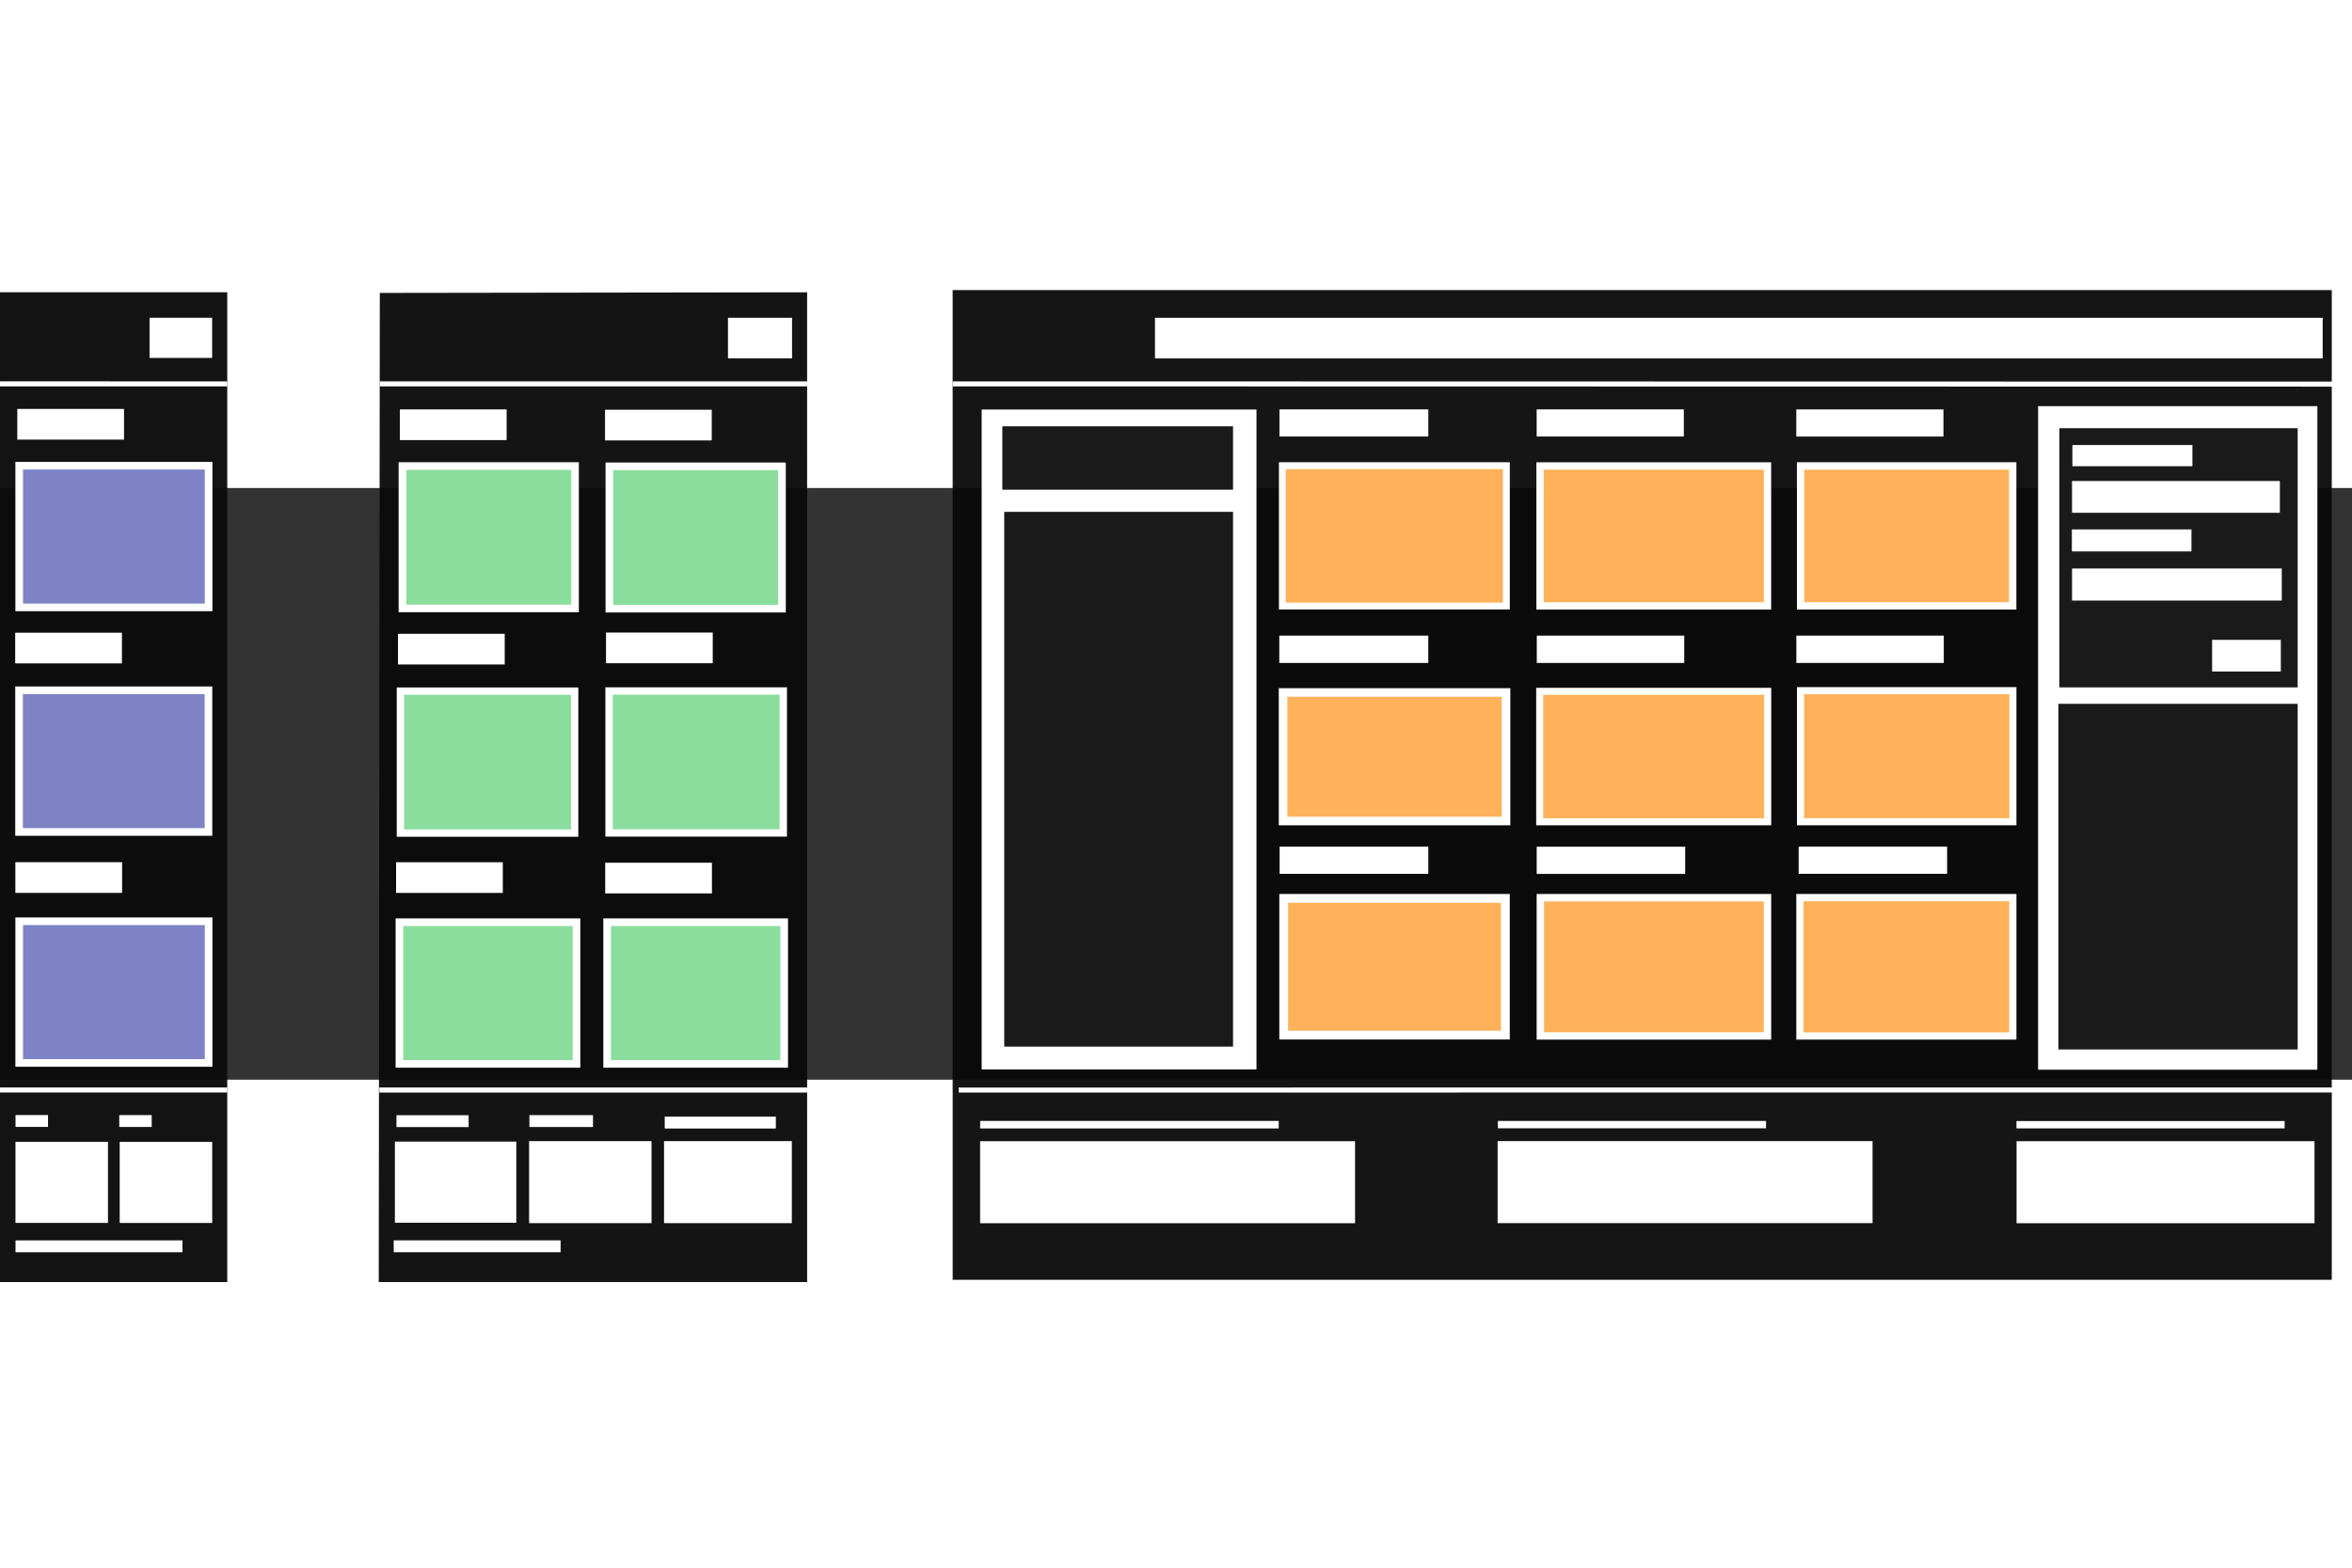 <?xml version="1.0" encoding="UTF-8" standalone="no"?>
<!-- Created with Inkscape (http://www.inkscape.org/) -->

<svg
   height="300px"
   viewBox="0 0 327.338 82.362"
   version="1.1"
   id="svg5"
   sodipodi:docname="layout-image.svg"
   inkscape:version="1.2.2 (732a01da63, 2022-12-09)"
   width="450px"
   xmlns:inkscape="http://www.inkscape.org/namespaces/inkscape"
   xmlns:sodipodi="http://sodipodi.sourceforge.net/DTD/sodipodi-0.dtd"
   xmlns="http://www.w3.org/2000/svg"
   xmlns:svg="http://www.w3.org/2000/svg">
  <rect x="0" y="0" width="327.338" height="82.362" fill="#333333" stroke="none"/>
  <sodipodi:namedview
     id="namedview7"
     pagecolor="#ffffff"
     bordercolor="#000000"
     borderopacity="0.25"
     inkscape:showpageshadow="2"
     inkscape:pageopacity="0.0"
     inkscape:pagecheckerboard="0"
     inkscape:deskcolor="#d1d1d1"
     inkscape:document-units="mm"
     showgrid="false"
     showguides="false"
     inkscape:zoom="2"
     inkscape:cx="115.5"
     inkscape:cy="104.75"
     inkscape:window-width="1920"
     inkscape:window-height="1000"
     inkscape:window-x="1911"
     inkscape:window-y="-9"
     inkscape:window-maximized="1"
     inkscape:current-layer="layer1">
    <sodipodi:guide
       position="-12.639,109.272"
       orientation="0,-1"
       id="guide234"
       inkscape:locked="false" />
    <sodipodi:guide
       position="-12.645,-28.504"
       orientation="0,-1"
       id="guide236"
       inkscape:locked="false" />
    <sodipodi:guide
       position="-12.685,75.1"
       orientation="1,0"
       id="guide238"
       inkscape:locked="false" />
    <sodipodi:guide
       position="-12.595,69.284"
       orientation="1,0"
       id="guide240"
       inkscape:locked="false" />
    <sodipodi:guide
       position="-12.534,73.646"
       orientation="1,0"
       id="guide242"
       inkscape:locked="false" />
    <sodipodi:guide
       position="-12.364,62.741"
       orientation="1,0"
       id="guide244"
       inkscape:locked="false" />
    <sodipodi:guide
       position="-11.755,51.108"
       orientation="1,0"
       id="guide248"
       inkscape:locked="false" />
    <sodipodi:guide
       position="-12.304,109.27"
       orientation="1,0"
       id="guide746"
       inkscape:locked="false" />
    <sodipodi:guide
       position="-11.761,102.899"
       orientation="1,0"
       id="guide6296"
       inkscape:locked="false" />
    <sodipodi:guide
       position="-12.601,105.063"
       orientation="1,0"
       id="guide6366"
       inkscape:locked="false" />
    <sodipodi:guide
       position="-12.074,87.663"
       orientation="1,0"
       id="guide6368"
       inkscape:locked="false" />
    <sodipodi:guide
       position="-12.393,105.732"
       orientation="0,-1"
       id="guide6370"
       inkscape:locked="false" />
    <sodipodi:guide
       position="-12.595,92.975"
       orientation="0,-1"
       id="guide6372"
       inkscape:locked="false" />
    <sodipodi:guide
       position="-12.679,92.972"
       orientation="1,0"
       id="guide6376"
       inkscape:locked="false" />
    <sodipodi:guide
       position="-12.64,85.991"
       orientation="1,0"
       id="guide3205"
       inkscape:locked="false" />
    <sodipodi:guide
       position="-12.668,-1.767"
       orientation="0,-1"
       id="guide4023"
       inkscape:locked="false" />
    <sodipodi:guide
       position="-12.449,109.263"
       orientation="1,0"
       id="guide4283"
       inkscape:locked="false" />
    <sodipodi:guide
       position="-12.114,1.144"
       orientation="0,-1"
       id="guide1002"
       inkscape:locked="false" />
    <sodipodi:guide
       position="-11.861,79.045"
       orientation="1,0"
       id="guide1156"
       inkscape:locked="false" />
    <sodipodi:guide
       position="-12.368,85.612"
       orientation="0,-1"
       id="guide1158"
       inkscape:locked="false" />
    <sodipodi:guide
       position="-12.085,87.593"
       orientation="1,0"
       id="guide2283"
       inkscape:locked="false" />
    <sodipodi:guide
       position="-12.176,2.07"
       orientation="1,0"
       id="guide2285"
       inkscape:locked="false" />
    <sodipodi:guide
       position="-12.152,65.107"
       orientation="0,-1"
       id="guide2287"
       inkscape:locked="false" />
    <sodipodi:guide
       position="-12.148,54.215"
       orientation="0,-1"
       id="guide2289"
       inkscape:locked="false" />
    <sodipodi:guide
       position="-12.119,25.519"
       orientation="0,-1"
       id="guide2291"
       inkscape:locked="false" />
    <sodipodi:guide
       position="-12.108,5.245"
       orientation="0,-1"
       id="guide2293"
       inkscape:locked="false" />
    <sodipodi:guide
       position="-12.081,35.079"
       orientation="0,-1"
       id="guide2295"
       inkscape:locked="false" />
    <sodipodi:guide
       position="-11.883,72.684"
       orientation="1,0"
       id="guide2297"
       inkscape:locked="false" />
    <sodipodi:guide
       position="-11.971,87.698"
       orientation="1,0"
       id="guide2299"
       inkscape:locked="false" />
    <sodipodi:guide
       position="-11.981,87.476"
       orientation="1,0"
       id="guide2301"
       inkscape:locked="false" />
    <sodipodi:guide
       position="-12.143,61.488"
       orientation="0,-1"
       id="guide2414"
       inkscape:locked="false" />
    <sodipodi:guide
       position="-12.13,57.676"
       orientation="0,-1"
       id="guide2416"
       inkscape:locked="false" />
    <sodipodi:guide
       position="-12.138,32.112"
       orientation="0,-1"
       id="guide2418"
       inkscape:locked="false" />
    <sodipodi:guide
       position="-12.143,28.322"
       orientation="0,-1"
       id="guide2420"
       inkscape:locked="false" />
    <sodipodi:guide
       position="-12.117,70.065"
       orientation="1,0"
       id="guide2732"
       inkscape:locked="false" />
    <sodipodi:guide
       position="-12.295,90.838"
       orientation="1,0"
       id="guide3599"
       inkscape:locked="false" />
    <sodipodi:guide
       position="-12.256,-6.074"
       orientation="0,-1"
       id="guide3629"
       inkscape:locked="false" />
    <sodipodi:guide
       position="-12.179,-8.216"
       orientation="0,-1"
       id="guide3631"
       inkscape:locked="false" />
    <sodipodi:guide
       position="-12.357,-8.886"
       orientation="0,-1"
       id="guide3661"
       inkscape:locked="false" />
    <sodipodi:guide
       position="-12.369,-7.109"
       orientation="0,-1"
       id="guide3663"
       inkscape:locked="false" />
  </sodipodi:namedview>
  <defs
     id="defs2" />
  <g
     inkscape:label="Layer 1"
     inkscape:groupmode="layer"
     id="layer1"
     transform="translate(-12.721,-72.546)">
    <path
       style="opacity:0.99;fill:#0c0c0c;fill-opacity:0.976;stroke-width:16.26;stroke-dasharray:none"
       d="m 12.721,45.304 h 31.63 l -0.002,137.776 -31.627,-5.1e-4 z"
       id="path400"
       sodipodi:nodetypes="ccccc" />
    <path
       style="opacity:0.99;fill:#0b0b0b;fill-opacity:0.969;stroke-width:0.265"
       d="m 65.581,45.388 59.47,-0.084 0.003,137.779 -59.62,-0.003 z"
       id="path400-6"
       sodipodi:nodetypes="ccccc" />
    <path
       style="opacity:0.99;fill:#0a0a0a;fill-opacity:0.961;stroke-width:0.265"
       d="m 145.306,44.992 191.938,0.001 2.6e-4,137.776 -191.935,-2.7e-4 z"
       id="path400-6-9"
       sodipodi:nodetypes="ccccc" />
    <path
       style="opacity:1;fill:#d52121;fill-opacity:1;stroke:#ffffff;stroke-width:0.7;stroke-dasharray:none;stroke-opacity:1"
       d="m 12.724,58.049 31.626,0.002"
       id="path3915"
       sodipodi:nodetypes="cc" />
    <path
       style="fill:#d52121;fill-opacity:1;stroke:#ffffff;stroke-width:0.7;stroke-dasharray:none;stroke-opacity:1"
       d="m 65.569,58.05 59.482,-2.35e-4"
       id="path3915-5"
       sodipodi:nodetypes="cc" />
    <path
       style="fill:#ffffff;fill-opacity:1;stroke:#ffffff;stroke-width:0.7;stroke-dasharray:none;stroke-opacity:1"
       d="m 145.311,58.05 194.748,0.035"
       id="path3915-5-2"
       sodipodi:nodetypes="cc" />
    <rect
       style="opacity:1;fill:#ffffff;fill-opacity:1;stroke:#ffffff;stroke-width:0.7;stroke-dasharray:none;stroke-opacity:1"
       id="rect6268"
       width="8.013"
       height="4.893"
       x="33.883"
       y="49.195" />
    <rect
       style="fill:#ffffff;fill-opacity:1;stroke:#ffffff;stroke-width:0.717;stroke-dasharray:none;stroke-opacity:1"
       id="rect6268-0"
       width="8.196"
       height="4.937"
       x="114.396"
       y="49.207" />
    <rect
       style="fill:#ffffff;fill-opacity:1;stroke:#ffffff;stroke-width:0.717;stroke-dasharray:none;stroke-opacity:1"
       id="rect6268-0-1"
       width="161.796"
       height="4.937"
       x="173.823"
       y="49.211" />
    <rect
       style="fill:#ffffff;stroke:#ffffff;stroke-width:0.7"
       id="rect3040"
       width="14.155"
       height="3.572"
       x="15.478"
       y="61.887" />
    <rect
       style="fill:#ffffff;stroke:#ffffff;stroke-width:0.7"
       id="rect3040-2"
       width="14.155"
       height="3.572"
       x="15.186"
       y="93.039" />
    <rect
       style="fill:#ffffff;stroke:#ffffff;stroke-width:0.7"
       id="rect3040-2-8"
       width="14.155"
       height="3.572"
       x="68.46"
       y="93.189" />
    <rect
       style="fill:#ffffff;stroke:#ffffff;stroke-width:0.7"
       id="rect3040-2-8-0"
       width="14.155"
       height="3.572"
       x="97.411"
       y="93.016" />
    <rect
       style="fill:#ffffff;stroke:#ffffff;stroke-width:0.7"
       id="rect3040-2-7"
       width="14.155"
       height="3.572"
       x="15.209"
       y="124.984" />
    <rect
       style="fill:#ffffff;stroke:#ffffff;stroke-width:0.7"
       id="rect3040-2-7-4"
       width="14.155"
       height="3.572"
       x="68.196"
       y="124.99" />
    <rect
       style="fill:#ffffff;stroke:#ffffff;stroke-width:0.7"
       id="rect3040-2-7-4-8"
       width="14.155"
       height="3.572"
       x="97.301"
       y="125.056" />
    <rect
       style="fill:#ffffff;stroke:#ffffff;stroke-width:0.7"
       id="rect3040-2-7-0-9-3"
       width="22.527"
       height="0.953"
       x="15.233"
       y="177.627" />
    <rect
       style="fill:#ffffff;stroke:#ffffff;stroke-width:0.7"
       id="rect3040-2-7-0-9-3-3"
       width="22.527"
       height="0.953"
       x="67.865"
       y="177.623" />
    <rect
       style="fill:#ffffff;stroke:#ffffff;stroke-width:0.352"
       id="rect3040-2-7-0-9-3-4"
       width="4.167"
       height="1.301"
       x="15.059"
       y="160.006" />
    <rect
       style="fill:#ffffff;stroke:#ffffff;stroke-width:0.352"
       id="rect3040-2-7-0-9-3-4-7"
       width="9.69"
       height="1.301"
       x="68.075"
       y="160.03" />
    <rect
       style="fill:#ffffff;stroke:#ffffff;stroke-width:0.352"
       id="rect3040-2-7-0-9-3-4-7-0"
       width="8.499"
       height="1.301"
       x="86.576"
       y="160.018" />
    <rect
       style="fill:#ffffff;stroke:#ffffff;stroke-width:0.352"
       id="rect3040-2-7-0-9-3-4-7-0-1"
       width="15.114"
       height="1.301"
       x="105.409"
       y="160.229" />
    <rect
       style="fill:#ffffff;stroke:#ffffff;stroke-width:0.352"
       id="rect3040-2-7-0-9-3-4-3"
       width="4.167"
       height="1.301"
       x="29.492"
       y="160.013" />
    <rect
       style="fill:#ffffff;stroke:#ffffff;stroke-width:0.7"
       id="rect3040-9"
       width="14.155"
       height="3.572"
       x="68.726"
       y="61.953" />
    <rect
       style="fill:#ffffff;stroke:#ffffff;stroke-width:0.7"
       id="rect3040-9-1"
       width="14.155"
       height="3.572"
       x="97.273"
       y="62.002" />
    <rect
       style="fill:#7e83c6;fill-opacity:1;stroke:#ffffff;stroke-width:1.061"
       id="rect3149"
       width="26.362"
       height="19.722"
       x="15.394"
       y="69.44" />
    <rect
       style="fill:#8bdd9d;fill-opacity:1;stroke:#ffffff;stroke-width:1.061"
       id="rect3149-4"
       width="24.023"
       height="19.816"
       x="68.729"
       y="69.489" />
    <rect
       style="fill:#ffb259;fill-opacity:1;stroke:#ffffff;stroke-width:0.956"
       id="rect3149-4-4"
       width="31.177"
       height="19.538"
       x="191.191"
       y="69.436" />
    <rect
       style="fill:#ffb259;fill-opacity:1;stroke:#ffffff;stroke-width:1.193"
       id="rect3149-4-4-3"
       width="31.034"
       height="17.894"
       x="191.291"
       y="101.007" />
    <rect
       style="fill:#ffb259;fill-opacity:1;stroke:#ffffff;stroke-width:0.973"
       id="rect3149-4-4-3-8"
       width="31.736"
       height="18.162"
       x="227.008"
       y="100.848" />
    <rect
       style="fill:#ffb259;fill-opacity:1;stroke:#ffffff;stroke-width:0.986"
       id="rect3149-4-4-3-4"
       width="29.557"
       height="18.245"
       x="263.308"
       y="100.757" />
    <rect
       style="fill:#ffb259;fill-opacity:1;stroke:#ffffff;stroke-width:1.223"
       id="rect3149-4-4-3-4-9"
       width="30.851"
       height="19.032"
       x="191.38"
       y="129.67" />
    <rect
       style="fill:#ffb259;fill-opacity:1;stroke:#ffffff;stroke-width:1.031"
       id="rect3149-4-4-3-4-8"
       width="31.611"
       height="19.243"
       x="227.098"
       y="129.574" />
    <rect
       style="fill:#ffb259;fill-opacity:1;stroke:#ffffff;stroke-width:1.005"
       id="rect3149-4-4-3-4-8-7"
       width="29.632"
       height="19.266"
       x="263.223"
       y="129.561" />
    <rect
       style="fill:#ffb259;fill-opacity:1;stroke:#ffffff;stroke-width:1.019"
       id="rect3149-4-4-8"
       width="31.654"
       height="19.485"
       x="227.058"
       y="69.475" />
    <rect
       style="fill:#ffb259;fill-opacity:1;stroke:#ffffff;stroke-width:1.026"
       id="rect3149-4-4-8-2"
       width="29.521"
       height="19.483"
       x="263.316"
       y="69.472" />
    <rect
       style="fill:#8bdd9d;fill-opacity:1;stroke:#ffffff;stroke-width:1.061"
       id="rect3149-4-0"
       width="24.023"
       height="19.816"
       x="97.529"
       y="69.526" />
    <rect
       style="fill:#7e83c6;fill-opacity:1;stroke:#ffffff;stroke-width:1.061"
       id="rect3149-8"
       width="26.362"
       height="19.722"
       x="15.374"
       y="100.703" />
    <rect
       style="fill:#8bdd9d;fill-opacity:1;stroke:#ffffff;stroke-width:1.019"
       id="rect3149-8-6"
       width="24.252"
       height="19.764"
       x="68.446"
       y="100.821" />
    <rect
       style="fill:#8bdd9d;fill-opacity:1;stroke:#ffffff;stroke-width:1.019"
       id="rect3149-8-6-2"
       width="24.252"
       height="19.764"
       x="97.484"
       y="100.799" />
    <rect
       style="fill:#7e83c6;fill-opacity:1;stroke:#ffffff;stroke-width:1.061"
       id="rect3149-8-2"
       width="26.362"
       height="19.722"
       x="15.394"
       y="132.856" />
    <rect
       style="fill:#8bdd9d;fill-opacity:1;stroke:#ffffff;stroke-width:1.061"
       id="rect3149-8-2-8"
       width="24.642"
       height="19.722"
       x="68.311"
       y="132.989" />
    <rect
       style="fill:#8bdd9d;fill-opacity:1;stroke:#ffffff;stroke-width:1.061"
       id="rect3149-8-2-8-6"
       width="24.642"
       height="19.722"
       x="97.217"
       y="132.989" />
    <path
       style="fill:#ffffff;stroke:#ffffff;stroke-width:0.7"
       d="m 12.723,156.343 31.625,-6.6e-4"
       id="path4025"
       sodipodi:nodetypes="cc" />
    <path
       style="fill:#ffffff;stroke:#ffffff;stroke-width:0.7"
       d="M 65.516,156.347 125.054,156.346"
       id="path4025-1"
       sodipodi:nodetypes="cc" />
    <path
       style="fill:#ffffff;stroke:#ffffff;stroke-width:0.7"
       d="m 146.144,156.35 191.933,-0.011"
       id="path4025-1-8"
       sodipodi:nodetypes="cc" />
    <rect
       style="fill:#ffffff;stroke:#ffffff;stroke-width:0.7"
       id="rect4229"
       width="12.175"
       height="10.592"
       x="15.224"
       y="163.907" />
    <rect
       style="fill:#ffffff;stroke:#ffffff;stroke-width:0.7"
       id="rect4229-6"
       width="16.197"
       height="10.592"
       x="68.029"
       y="163.879" />
    <rect
       style="fill:#ffffff;stroke:#ffffff;stroke-width:0.708"
       id="rect4229-6-9"
       width="16.33"
       height="10.708"
       x="86.712"
       y="163.816"
       inkscape:transform-center-x="12.482425"
       inkscape:transform-center-y="-4.2915344e-06" />
    <rect
       style="fill:#ffffff;stroke:#ffffff;stroke-width:0.708"
       id="rect4229-6-9-3"
       width="17.078"
       height="10.708"
       x="105.491"
       y="163.816"
       inkscape:transform-center-x="12.482425"
       inkscape:transform-center-y="-4.2915344e-06" />
    <rect
       style="fill:#ffffff;stroke:#ffffff;stroke-width:0.708"
       id="rect4229-6-9-3-4"
       width="51.474"
       height="10.708"
       x="149.482"
       y="-174.537"
       inkscape:transform-center-x="12.482425"
       inkscape:transform-center-y="1.0967255e-05"
       transform="scale(1,-1)" />
    <rect
       style="fill:#ffffff;stroke:#ffffff;stroke-width:0.708"
       id="rect4229-6-9-3-4-8"
       width="51.474"
       height="10.708"
       x="221.505"
       y="-174.521"
       inkscape:transform-center-x="12.482425"
       inkscape:transform-center-y="1.0967255e-05"
       transform="scale(1,-1)" />
    <rect
       style="fill:#ffffff;stroke:#ffffff;stroke-width:0.708"
       id="rect4229-6-9-3-4-8-2"
       width="40.759"
       height="10.708"
       x="293.729"
       y="-174.535"
       inkscape:transform-center-x="12.482425"
       inkscape:transform-center-y="1.0967255e-05"
       transform="scale(1,-1)" />
    <rect
       style="fill:#ffffff;stroke:#ffffff;stroke-width:0.7"
       id="rect4229-9"
       width="12.175"
       height="10.592"
       x="29.731"
       y="163.913" />
    <rect
       style="fill:#ffffff;stroke:#ffffff;stroke-width:0.7"
       id="rect897"
       width="37.546"
       height="91.163"
       x="149.694"
       y="61.968" />
    <rect
       style="fill:#ffffff;stroke:#ffffff;stroke-width:0.7"
       id="rect899"
       width="38.166"
       height="91.67"
       x="296.723"
       y="61.5" />
    <rect
       style="fill:#1a1a1a;stroke:#ffffff;stroke-width:0.7"
       id="rect1110"
       width="32.808"
       height="9.525"
       x="151.871"
       y="63.607" />
    <rect
       style="fill:#1a1a1a;stroke:#ffffff;stroke-width:0.7"
       id="rect1112"
       width="32.544"
       height="75.142"
       x="152.135"
       y="75.513" />
    <rect
       style="fill:#1a1a1a;stroke:#ffffff;stroke-width:0.7"
       id="rect1114"
       width="33.867"
       height="36.777"
       x="298.979"
       y="63.871" />
    <rect
       style="fill:#ffffff;stroke:#ffffff;stroke-width:0.7"
       id="rect1114-8"
       width="33.867"
       height="48.419"
       x="297.857"
       y="102.747"
       transform="matrix(1,0,0.01,1,0,0)" />
    <rect
       style="fill:#ffffff;stroke:#ffffff;stroke-width:0.7"
       id="rect1146"
       width="16.007"
       height="2.249"
       x="301.493"
       y="66.914" />
    <rect
       style="fill:#ffffff;stroke:#ffffff;stroke-width:0.7"
       id="rect1148"
       width="28.228"
       height="3.724"
       x="301.443"
       y="71.922" />
    <rect
       style="fill:#ffffff;stroke:#ffffff;stroke-width:0.7"
       id="rect1150"
       width="15.945"
       height="2.365"
       x="301.423"
       y="78.659" />
    <rect
       style="fill:#ffffff;stroke:#ffffff;stroke-width:0.7"
       id="rect1152"
       width="28.488"
       height="3.766"
       x="301.447"
       y="84.099" />
    <rect
       style="fill:#ffffff;stroke:#ffffff;stroke-width:0.7"
       id="rect1154"
       width="8.864"
       height="3.704"
       x="320.94"
       y="94.034" />
    <rect
       style="fill:#1a1a1a;stroke:#ffffff;stroke-width:0.7"
       id="rect1160"
       width="33.999"
       height="48.816"
       x="298.847"
       y="102.236" />
    <rect
       style="fill:#ffffff;stroke:#ffffff;stroke-width:0.707"
       id="rect2237"
       width="20.009"
       height="3.071"
       x="191.143"
       y="61.955" />
    <rect
       style="fill:#ffffff;stroke:#ffffff;stroke-width:0.707"
       id="rect2237-4"
       width="19.775"
       height="3.071"
       x="226.939"
       y="61.953" />
    <rect
       style="fill:#ffffff;stroke:#ffffff;stroke-width:0.707"
       id="rect2237-4-0"
       width="19.775"
       height="3.071"
       x="263.072"
       y="61.958" />
    <rect
       style="fill:#ffffff;stroke:#ffffff;stroke-width:0.711"
       id="rect2237-3"
       width="20.026"
       height="3.095"
       x="191.122"
       y="93.45" />
    <rect
       style="fill:#ffffff;stroke:#ffffff;stroke-width:0.711"
       id="rect2237-3-8"
       width="19.809"
       height="3.094"
       x="226.958"
       y="93.449" />
    <rect
       style="fill:#ffffff;stroke:#ffffff;stroke-width:0.711"
       id="rect2237-3-8-6"
       width="19.809"
       height="3.094"
       x="263.082"
       y="93.45" />
    <rect
       style="fill:#ffffff;stroke:#ffffff;stroke-width:0.711"
       id="rect2237-3-6"
       width="19.98"
       height="3.076"
       x="191.17"
       y="122.824" />
    <rect
       style="fill:#ffffff;stroke:#ffffff;stroke-width:0.462"
       id="rect2237-3-6-1"
       width="41.09"
       height="0.583"
       x="149.363"
       y="160.882" />
    <rect
       style="fill:#ffffff;stroke:#ffffff;stroke-width:0.431"
       id="rect2237-3-6-1-5"
       width="36.888"
       height="0.59"
       x="221.404"
       y="160.867" />
    <rect
       style="fill:#ffffff;stroke:#ffffff;stroke-width:0.431"
       id="rect2237-3-6-1-5-5"
       width="36.888"
       height="0.59"
       x="293.578"
       y="160.881" />
    <rect
       style="fill:#ffffff;stroke:#ffffff;stroke-width:0.711"
       id="rect2237-3-6-6"
       width="19.954"
       height="3.076"
       x="226.946"
       y="122.833" />
    <rect
       style="fill:#ffffff;stroke:#ffffff;stroke-width:0.711"
       id="rect2237-3-6-6-8"
       width="19.954"
       height="3.076"
       x="263.401"
       y="122.818" />
  </g>
</svg>
